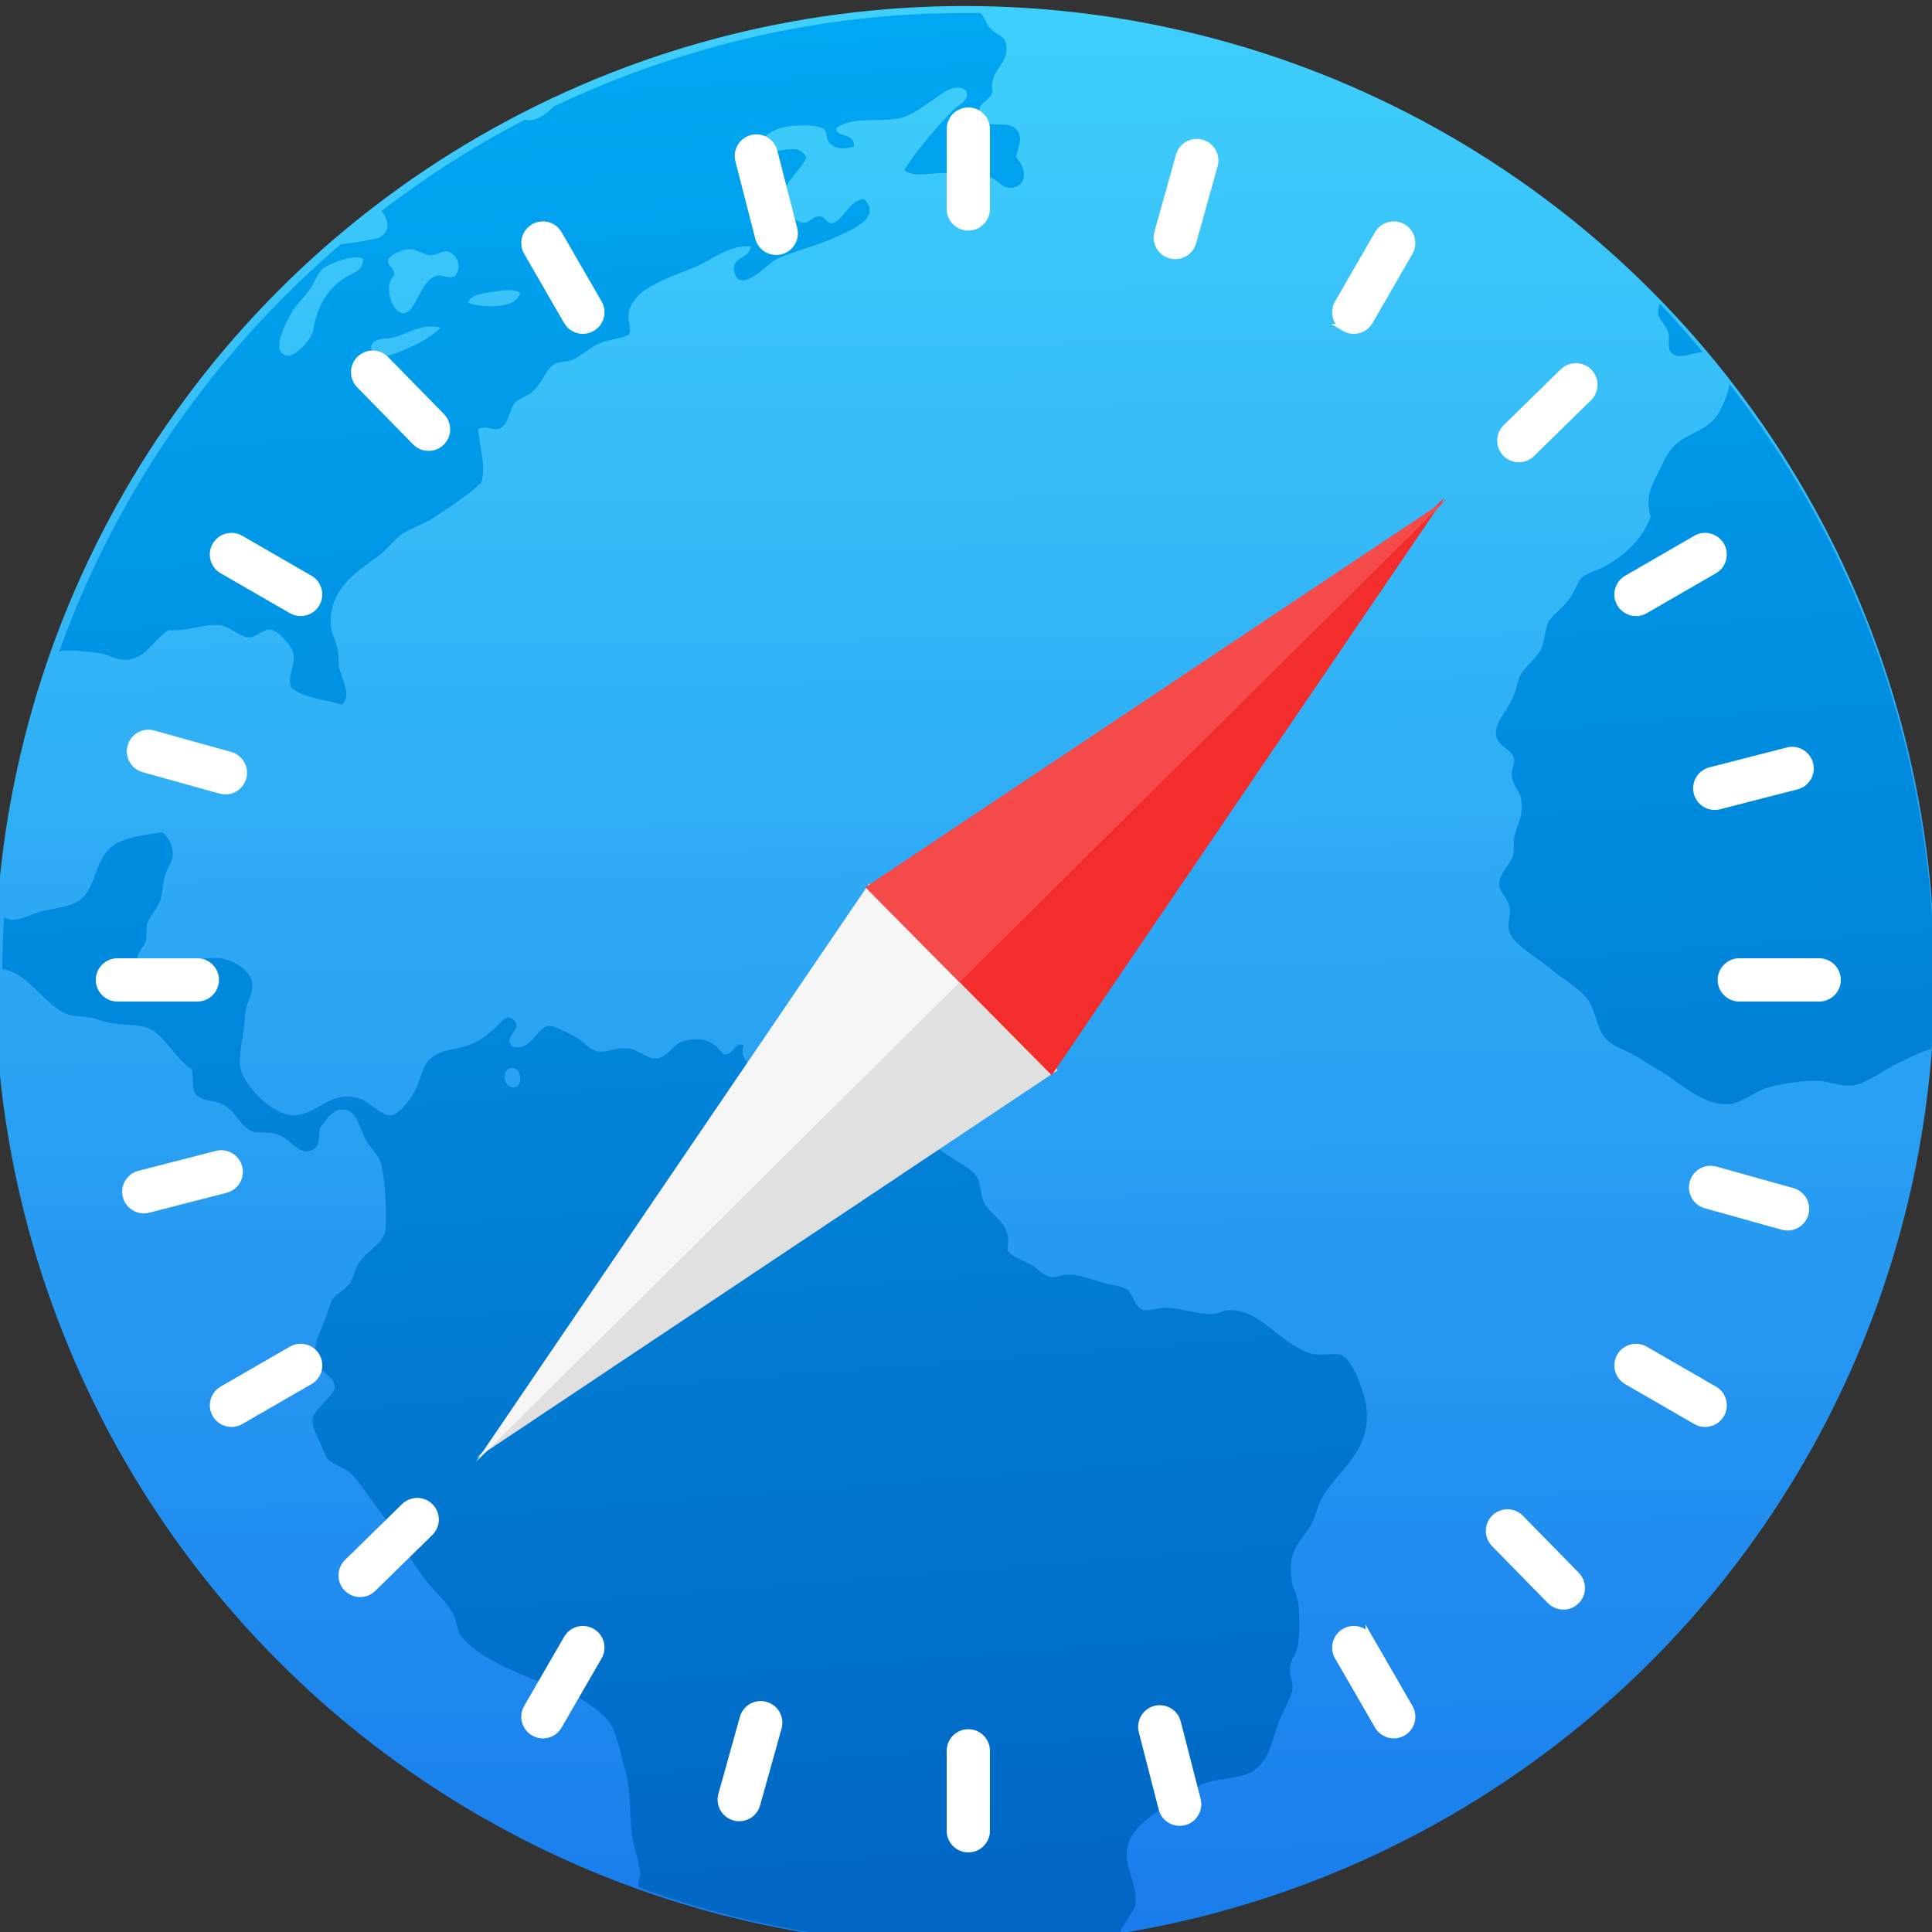 <svg xmlns="http://www.w3.org/2000/svg" xmlns:xlink="http://www.w3.org/1999/xlink" viewBox="0 0 48 48"><rect x="0" y="0" width="48" height="48" fill="#333333" stroke="none"/><defs><linearGradient id="2" y1="547.19" x2="0" y2="505.19" gradientUnits="userSpaceOnUse"><stop stop-color="#0164c2"/><stop offset="1" stop-color="#00a9f3"/></linearGradient><linearGradient y2="528.8" x2="361.57" y1="513.8" x1="346.57" gradientUnits="userSpaceOnUse"><stop stop-color="#2e5d89"/><stop offset="1" stop-color="#1b92f4"/></linearGradient><linearGradient gradientUnits="userSpaceOnUse" y2=".199" x2="22.871" y1="45.525" x1="22.992"><stop stop-color="#1673db"/><stop offset="1" stop-color="#42d6fc"/></linearGradient><linearGradient id="0" x1="-324.94" y1="649.74" x2="-328.21" y2="307.75" gradientUnits="userSpaceOnUse"><stop stop-color="#016ed4"/><stop offset="1" stop-color="#00b1ff"/></linearGradient><linearGradient y1="545.8" x2="0" y2="517.8" gradientUnits="userSpaceOnUse"><stop stop-color="#3889e9"/><stop offset="1" stop-color="#5ea5fb"/></linearGradient><linearGradient id="1" gradientUnits="userSpaceOnUse" x1="-324.94" y1="649.74" x2="-328.21" y2="307.75"><stop stop-color="#197dec"/><stop offset="1" stop-color="#3fcffb"/></linearGradient></defs><g transform="matrix(.11 0 0 .11 59.32-25.22)"><circle r="173.45" cy="478.75" cx="-325.89" fill="url(#1)" transform="matrix(1.263 0 0 1.263 90.23-154.96)"/><g transform="matrix(1 0 0 1-603.08 12.761)"><path d="m491.76 506.2c-2.523 0-4.924.481-7.143 1.326-.161.148-.371.262-.537.248-.022-.002-.045-.017-.068-.025-1.094.458-2.131 1.018-3.115 1.654.128.207.166.439-.098.551-.044.019-.601.075-.795.07-2.798 2.033-5.04 4.767-6.477 7.959.023-.003.043-.014.066-.016.218-.003.531.059.74.104.193.04.349.169.516.182.474.036.588-.333.975-.539.399.057.665-.068 1.025-.027.246.027.424.29.615.305.161.016.303-.151.459-.127.152.023.413.354.438.539.031.231-.17.438-.104.691.241.246.68.296 1.025.438.225-.185.03-.529 0-.797-.003-.118.016-.223 0-.332-.021-.185-.1-.354-.102-.512-.003-.73.589-1.071 1.078-1.359.212-.126.379-.346.563-.438.26-.13.453-.16.668-.281.388-.218.722-.393 1.025-.641.14-.331.014-.775.025-1.102.141-.086.261.037.41.025.234-.049.254-.38.387-.512.077-.076.289-.13.385-.205.234-.183.31-.46.514-.539.073-.03.242-.021.357-.053.152-.04.368-.22.615-.305.161-.056.53-.067.592-.129.076-.077-0-.294.025-.41.124-.579.996-.702 1.512-.896.361-.137.732-.388 1.129-.311-.078.275-.447.178-.385.512.086.464.707-.133.871-.201.313-.132.849-.212 1.26-.361.36-.132 1.01-.332.666-.744-.283-.016-.419.332-.666.438-.17.027-.138-.143-.283-.156-.138-.016-.215.127-.357.104-.141-.023-.339-.245-.361-.41-.056-.428.362-.605.539-.924-.117-.387-.653-.079-.977-.23.031-.231.27-.39.539-.434.221-.037.716-.018.848.1.076.065.004.226.129.334.131.118.291.106.461.078.061-.292-.38-.219-.332-.412.346-.227.91-.041 1.334-.104.244-.036.5-.208.717-.33.206-.117.473-.321.691-.129.059.209-.19.279-.307.383-.392.349-.797.749-1.102 1.154.187.183.527.091.844.129.124.016.279.053.41.076.153.027.316.02.436.051.215.053.273.283.486.283.351-0.0.355-.38.156-.617.063-.242.161-.368.076-.537-.158-.316-.738-.016-.768-.41-.019-.256.214-.244.307-.436-.042-.494.405-.53.357-.973-.021-.185-.177-.188-.307-.361-.065-.085-.099-.249-.174-.322-.598-.053-1.204-.086-1.816-.086m-10.32 4.04h.002c.119.017.264.145.408.156.137.003.25-.075.334-.053.214.057.305.38.104.539-.168.021-.233-.073-.359-.051-.348.059-.482.741-.742.719-.245-.021-.378-.619-.129-.797.016-.155-.113-.18-.105-.334.074-.094.284-.196.488-.18m-1.154.08c.071.002.125.02.152.051-.034.273-.248.255-.459.383-.365.22-.575.555-.691 1.025-.034.137-.393.499-.566.463-.407-.086.112-.835.205-.949.103-.126.24-.237.361-.383.117-.141.194-.332.307-.41.124-.086.477-.188.691-.18m3.035.922c.13.002.247.024.301.076-.084.339-.813.249-1.08.127.017-.128.217-.163.385-.18.118-.003.265-.027.395-.023m-1.66.625c.086-.002.175.017.266.041-.236.197-.491.309-.896.437-.195.061-.531.138-.564-.08-.04-.267.285-.205.463-.229.224-.031.47-.162.732-.17m25.469 1.52c-.03.073-.052.145-.049.215.016.124.151.243.182.41.016.089-.042.28 0 .361.123.239.447.067.678.08-.263-.362-.525-.724-.811-1.066m1.311 1.764c-.037.177-.157.407-.254.555-.224.34-.527.356-.848.537-.267.152-.382.404-.539.668-.17.285-.275.457-.205.869-.229.455-.576.733-1.051.949-.14.063-.332.087-.461.18-.103.074-.161.272-.307.436-.18.2-.368.285-.463.438-.073.118-.099.353-.18.512-.109.215-.343.321-.486.539-.065.101-.109.305-.182.438-.162.295-.44.508-.41.768.03.251.315.295.334.514.003.124-.082.199-.076.334.003.197.137.335.152.486.038.381-.13.533-.201.793-.034.124-.019.264-.053.361-.063.191-.329.363-.334.588-.002.16.164.289.178.514.003.155-.076.32-.049.463.055.279.553.604.77.82.29.29.67.515.795.82.105.26.104.597.307.793.15.144.398.235.59.385.179.14.373.261.564.41.312.244.784.731 1.281.693.26-.019.526-.231.82-.283.303-.054.696-.082 1-.051.234.023.475.164.719.152.257-.016.552-.206.844-.334.235-.102.523-.216.84-.299.145-.976.223-1.975.223-2.992 0-4.095-1.225-7.891-3.32-11.05m-33.08 6.721c-.426.023-.705.043-.947.152-.555.253-.448 1-1 1.18-.192.061-.455.064-.666.104-.182.033-.404.133-.592.129-.053-0-.126-.04-.191-.061-.049.352-.09.707-.121 1.064.527.101.8.8 1.266 1.031.128.063.295.067.459.104.133.03.233.086.361.129.271.092.603.081.82.178.327.145.567.759.848.924.016.166-.032.388.025.512.133.18.32.14.539.258.262.141.342.506.59.617.086.038.3.033.436.074.34.103.451.496.742.41.191-.056.176-.253.207-.436.126-.137.264-.354.461-.357.319-.016.347.329.463.639.065.175.237.327.281.512.079.319.04 1.272-.027 1.463-.08.234-.397.333-.592.592-.092.121-.136.299-.205.385-.126.153-.312.193-.406.334-.053.08-.104.25-.156.357-.154.326-.36.557-.23.949.054.161.306.269.307.459 0.0.223-.475.423-.512.668-.027.182.147.507.205.744.042.179.381.291.486.41.18.202.324.488.488.742.325.499.58 1.108.896 1.592.167.253.402.481.514.744.057.133.049.291.102.41.183.414.993.845 1.41 1.051.196.095.412.129.592.229.272.152.81.559.947.797.122.214.198.736.258 1.076.079.45 0.0.796.025 1.283.016.264.101.529.104.793 0.0.092-.049.161-.053.256 0 .016.004.033.004.049 2.519 1.14 5.31 1.789 8.264 1.789.534 0 1.061-.028 1.584-.068.023-.039.044-.08.072-.117.12-.158.227-.296.307-.436.076-.468-.187-.795-.076-1.205.122-.46.759-.742 1.205-.949.153-.071.311-.187.436-.23.309-.107.694-.049.977-.152.48-.176.531-.691.768-1.129.112-.207.259-.415.281-.563.019-.133-.049-.258-.027-.414.023-.155.162-.289.205-.459.056-.222.08-.548.08-.795 0-.203-.095-.381-.104-.564-.033-.665.24-.74.486-1.102.124-.18.17-.385.256-.514.413-.616 1.13-.914 1.078-1.846-.017-.308-.211-1.01-.438-1.104-.13-.057-.428-.003-.615-.076-.606-.226-.962-.977-1.59-1.025-.134-.016-.257.055-.408.053-.249-.016-.623-.174-.898-.205-.175-.019-.409.052-.514 0-.16-.078-.176-.373-.307-.461-.103-.071-.304-.096-.461-.156-.253-.097-.453-.21-.744-.23-.09-.003-.202.043-.307.027-.161-.027-.289-.218-.438-.309-.186-.113-.359-.168-.436-.33.168-.552-.297-.706-.41-1.025-.054-.15-.029-.329-.076-.463-.067-.191-.256-.302-.463-.461-.371-.286-.7-.554-1.23-.619-.233-.03-.464.07-.746.053-.298-.019-.673-.28-.896-.535-.217-.249-.323-.473-.512-.592-.179-.115-.417-.112-.539-.229-.055-.051-.045-.138-.104-.258-.09-.187-.241-.29-.129-.514-.204-.105-.21.195-.434.156-.199-.283-.368-.417-.82-.334-.207.038-.323.3-.564.307-.198.016-.354-.221-.615-.258-.197-.027-.422.054-.563.027-.219-.044-.286-.226-.486-.357-.147-.096-.431-.26-.514-.258-.258.016-.441.548-.797.359-.173-.219.281-.334.076-.539-.155-.155-.286.07-.41.156-.142.098-.276.196-.434.254-.352.132-.572.063-.848.205-.255.132-.266.353-.41.615-.118.215-.387.528-.564.541-.215.016-.42-.3-.615-.385-.587-.254-.872.226-1.359.232-.453.016-1.099-.731-1.076-1.156.003-.26.149-.653.18-.975.027-.255.202-.409.205-.643.003-.311-.413-.551-.615-.588-.479-.088-1.144.193-1.693-.027-.105-.174.123-.294.182-.463.033-.096.014-.224.049-.33.061-.163.232-.29.309-.463.057-.132.072-.322.129-.486.067-.187.191-.307.205-.438.019-.173-.046-.372-.182-.486m6.855 5.428c.174.016.196.375.018.404-.192.03-.289-.301-.104-.387.031-.016.062-.017.086-.016v-.002" fill="url(#2)" transform="matrix(10.876-.851.851 10.876-5513.74-4866.89)"/><g transform="matrix(.977 0 0 .977 596.29-1.175)" fill="#fff" stroke="#fff" stroke-width="2.171"><g transform="matrix(.796 0 0 .796-564.74 205.77)"><path d="m415.35 116.59c.817.473 1.711.698 2.593.698 1.796 0 3.543-.932 4.504-2.599l11.604-20.1c1.436-2.485.585-5.663-1.902-7.098-2.483-1.436-5.663-.583-7.098 1.902l-11.604 20.1c-1.433 2.483-.582 5.661 1.903 7.097z" fill="#fff" stroke="#fff" stroke-width="2.171" id="3"/><path d="m499.91 199.25c.882 0 1.774-.225 2.593-.698l20.09-11.602c2.485-1.434 3.336-4.612 1.902-7.098-1.434-2.485-4.612-3.338-7.098-1.902l-20.09 11.602c-2.485 1.434-3.336 4.612-1.902 7.098.962 1.667 2.709 2.6 4.505 2.6z" fill="#fff" stroke="#fff" stroke-width="2.171" id="4"/><path d="m553.11 300.8h-23.2c-2.87 0-5.197 2.327-5.197 5.197 0 2.87 2.327 5.197 5.197 5.197h23.2c2.87 0 5.197-2.327 5.197-5.197 0-2.87-2.327-5.197-5.197-5.197z" fill="#fff" stroke="#fff" stroke-width="2.171" id="5"/><path d="m522.6 425.06l-20.1-11.604c-2.485-1.436-5.663-.583-7.098 1.902-1.436 2.485-.585 5.663 1.902 7.098l20.1 11.604c.817.473 1.711.698 2.593.698 1.796 0 3.543-.932 4.504-2.599 1.435-2.485.584-5.663-1.901-7.099z" fill="#fff" stroke="#fff" stroke-width="2.171" id="6"/><path d="m422.45 497.31c-1.434-2.485-4.611-3.338-7.099-1.9-2.485 1.436-3.336 4.614-1.9 7.099l11.605 20.09c.963 1.666 2.708 2.599 4.504 2.599.882 0 1.774-.225 2.593-.698 2.485-1.436 3.336-4.614 1.9-7.099l-11.603-20.1z" fill="#fff" stroke="#fff" stroke-width="2.171" id="7"/><path d="m306 524.7c-2.87 0-5.197 2.327-5.197 5.197v23.21c0 2.87 2.327 5.197 5.197 5.197 2.87 0 5.197-2.327 5.197-5.197v-23.21c0-2.87-2.327-5.197-5.197-5.197z" fill="#fff" stroke="#fff" stroke-width="2.171" id="8"/><path d="m196.65 495.41c-2.485-1.436-5.663-.583-7.098 1.902l-11.602 20.09c-1.436 2.485-.585 5.663 1.902 7.097.819.473 1.711.698 2.593.698 1.796 0 3.543-.932 4.504-2.599l11.602-20.09c1.437-2.486.586-5.664-1.901-7.098z" fill="#fff" stroke="#fff" stroke-width="2.171" id="9"/><path d="m109.5 413.45l-20.1 11.604c-2.485 1.434-3.336 4.612-1.902 7.098.963 1.666 2.708 2.599 4.504 2.599.882 0 1.774-.225 2.593-.698l20.1-11.604c2.485-1.434 3.336-4.612 1.902-7.098-1.433-2.486-4.612-3.339-7.097-1.901z" fill="#fff" stroke="#fff" stroke-width="2.171" id="A"/><path d="m82.09 300.8h-23.21c-2.87 0-5.197 2.327-5.197 5.197 0 2.87 2.327 5.197 5.197 5.197h23.21c2.87 0 5.197-2.327 5.197-5.197-.002-2.87-2.329-5.197-5.197-5.197z" fill="#fff" stroke="#fff" stroke-width="2.171" id="B"/><path d="m114.69 189.55l-20.1-11.602c-2.487-1.432-5.663-.583-7.099 1.902-1.434 2.485-.583 5.663 1.902 7.099l20.1 11.602c.819.471 1.711.696 2.593.696 1.796 0 3.543-.932 4.506-2.599 1.436-2.486.583-5.664-1.902-7.098z" fill="#fff" stroke="#fff" stroke-width="2.171" id="C"/><path d="m189.55 114.69c.963 1.666 2.708 2.599 4.504 2.599.882 0 1.774-.225 2.593-.698 2.485-1.434 3.336-4.612 1.902-7.098l-11.602-20.1c-1.434-2.485-4.612-3.338-7.098-1.902-2.485 1.434-3.336 4.612-1.902 7.098l11.603 20.1z" fill="#fff" stroke="#fff" stroke-width="2.171" id="D"/><path d="m306 87.29c2.87 0 5.197-2.327 5.197-5.197v-23.2c0-2.87-2.327-5.197-5.197-5.197-2.87 0-5.197 2.327-5.197 5.197v23.2c0 2.87 2.327 5.197 5.197 5.197z" fill="#fff" stroke="#fff" stroke-width="2.171" id="E"/></g><g transform="matrix(.771-.198.198.771-617.75 274.05)"><use xlink:href="#3"/><use xlink:href="#4"/><use xlink:href="#5"/><use xlink:href="#6"/><use xlink:href="#7"/><use xlink:href="#8"/><use xlink:href="#9"/><use xlink:href="#A"/><use xlink:href="#B"/><use xlink:href="#C"/><use xlink:href="#D"/><use xlink:href="#E"/></g></g><g transform="matrix(3.373.281.248 3.379-65.65 89.46)"><path d="m95.95 94.79l-35.22 35.22 41.09-29.353c-2.406-2.406-4.813-4.813-5.868-5.868l.002 0" fill="#e0e0e0"/><path d="m60.669 130.27l35.22-35.22-.002-.002c-2.406-2.406-4.813-4.813-5.868-5.868l-29.35 41.09" fill="#f6f6f6"/><path transform="translate(.166-.166)" fill="#f32d2c" d="m101.21 101.21l-5.87-5.87 35.22-35.22z"/><path transform="translate(.278-.027)" fill="#f44a4a" d="m130.56 60.12l-41.09 29.35 5.87 5.87 35.22-35.22"/></g></g></g></svg>